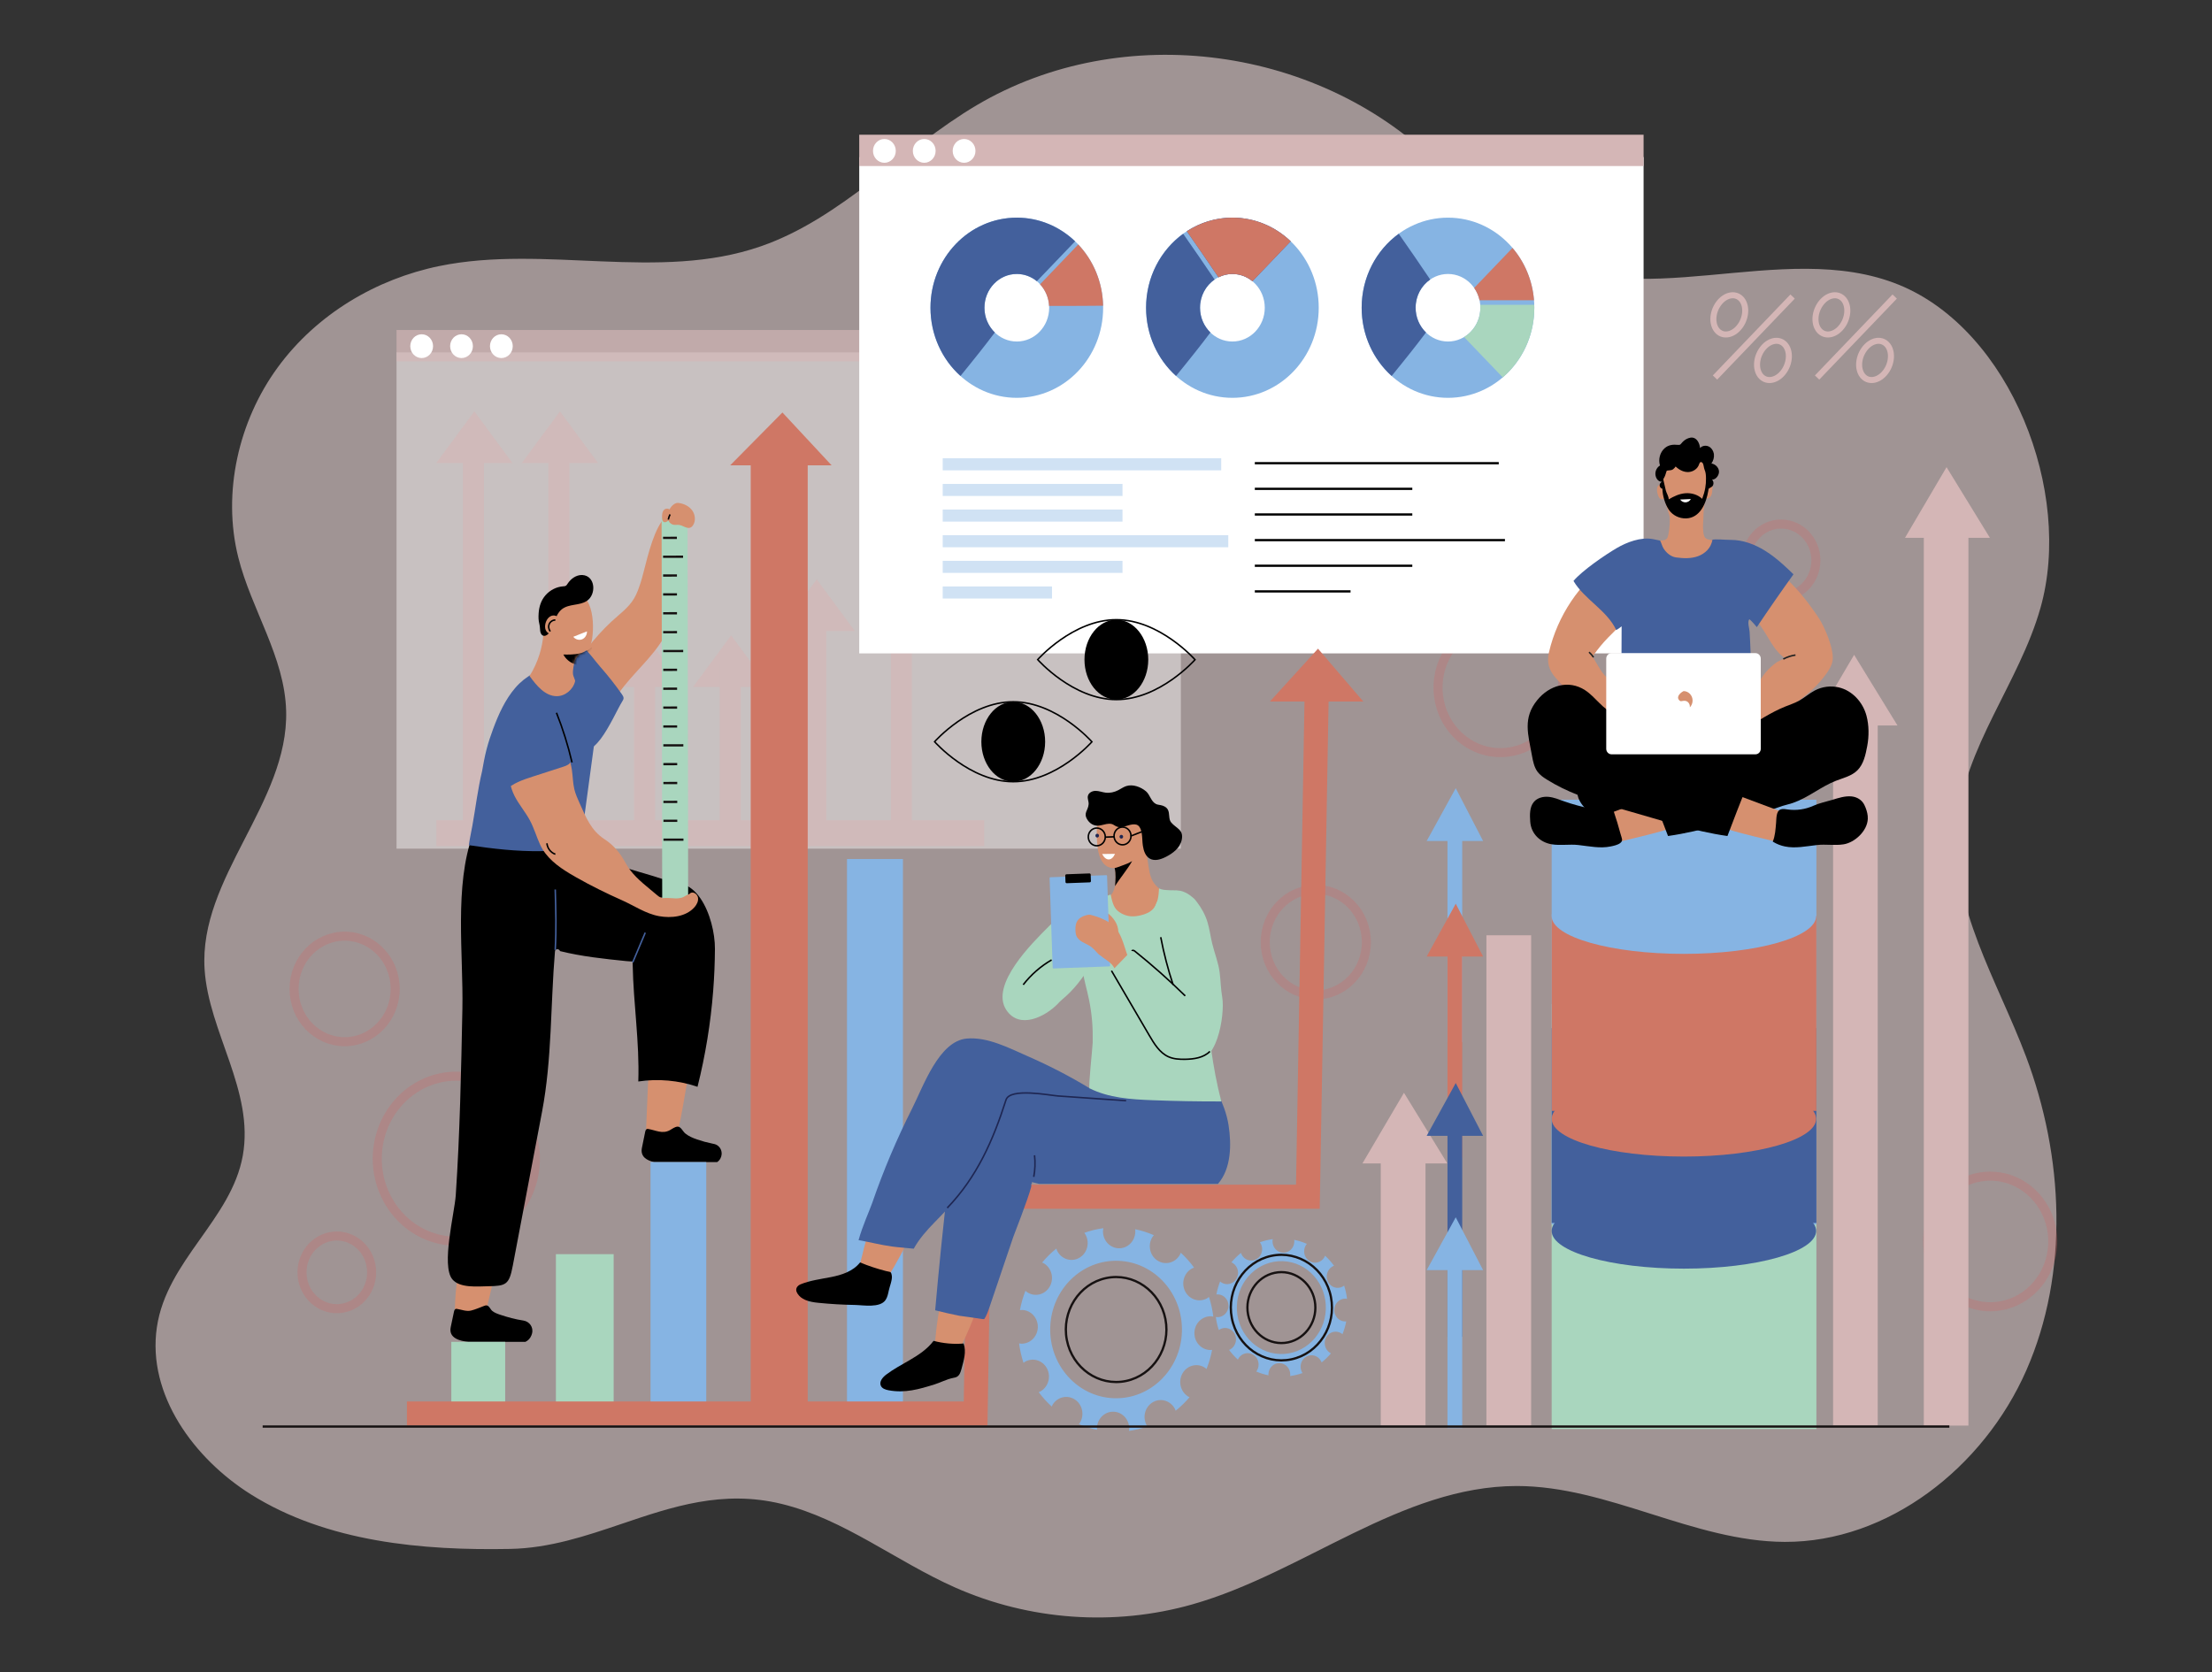<svg width="734" height="555" viewBox="0 0 734 555" fill="none" xmlns="http://www.w3.org/2000/svg">
<rect x="0" y="0" width="734" height="555" fill="#333333" stroke="none"/>
<path opacity="0.63" d="M206.35 505.715C194.384 509.763 182.378 513.808 169.262 514.059C140.248 514.614 108.544 511.852 83.186 495.913C64.524 484.182 48.737 462.942 52.057 440.47C55.331 418.309 76.751 404.765 80.561 383.541C84.417 362.063 69.244 342.552 67.892 321.72C65.918 291.292 95.736 266.463 94.952 235.976C94.49 218.028 83.44 202.386 79.076 185.02C73.665 163.485 79.203 139.664 92.136 121.958C105.069 104.253 124.852 92.584 145.783 88.294C180.911 81.094 218.532 93.534 252.499 81.735C279.327 72.416 299.52 49.438 324.124 34.898C372.5 6.313 438.497 15.171 478.368 55.604C487.57 64.937 495.594 75.821 506.52 82.843C542.329 105.856 591.136 78.519 630.271 94.584C667.17 109.731 688.001 163.287 677.074 201.79C669.995 226.74 651.643 247.962 649.439 273.88C647.144 300.869 662.78 325.409 672.282 350.624C684.791 383.816 686.64 422.329 672.404 454.755C658.168 487.18 626.388 511.862 592.216 511.723C561.873 511.6 533.635 493.17 503.292 493.179C465.008 493.19 432.581 521.98 395.638 532.465C369.752 539.812 341.515 537.788 316.833 526.816C297.377 518.166 279.981 504.135 259.385 499.123C239.821 494.36 223.126 500.039 206.35 505.715Z" fill="#E0CCCC"/>
<path opacity="0.3" d="M114.354 345.719C123.62 345.719 131.132 337.879 131.132 328.208C131.132 318.537 123.62 310.697 114.354 310.697C105.088 310.697 97.577 318.537 97.577 328.208C97.577 337.879 105.088 345.719 114.354 345.719Z" stroke="#CC6868" stroke-width="3" stroke-miterlimit="10"/>
<path opacity="0.3" d="M436.616 330.196C445.882 330.196 453.394 322.356 453.394 312.685C453.394 303.013 445.882 295.173 436.616 295.173C427.35 295.173 419.838 303.013 419.838 312.685C419.838 322.356 427.35 330.196 436.616 330.196Z" stroke="#CC6868" stroke-width="3" stroke-miterlimit="10"/>
<path opacity="0.3" d="M660.399 433.689C671.865 433.689 681.161 423.987 681.161 412.019C681.161 400.05 671.865 390.348 660.399 390.348C648.932 390.348 639.636 400.05 639.636 412.019C639.636 423.987 648.932 433.689 660.399 433.689Z" stroke="#CC6868" stroke-width="3" stroke-miterlimit="10"/>
<path opacity="0.3" d="M111.765 434.326C118.145 434.326 123.318 428.928 123.318 422.268C123.318 415.609 118.145 410.21 111.765 410.21C105.384 410.21 100.212 415.609 100.212 422.268C100.212 428.928 105.384 434.326 111.765 434.326Z" stroke="#CC6868" stroke-width="3" stroke-miterlimit="10"/>
<path opacity="0.3" d="M591.009 198.034C597.389 198.034 602.561 192.635 602.561 185.976C602.561 179.317 597.389 173.918 591.009 173.918C584.628 173.918 579.456 179.317 579.456 185.976C579.456 192.635 584.628 198.034 591.009 198.034Z" stroke="#CC6868" stroke-width="3" stroke-miterlimit="10"/>
<path opacity="0.3" d="M177.325 388.903C179.629 373.972 169.9 359.919 155.594 357.514C141.289 355.109 127.825 365.264 125.521 380.195C123.217 395.126 132.946 409.179 147.251 411.584C161.557 413.988 175.021 403.834 177.325 388.903Z" stroke="#CC6868" stroke-width="3" stroke-miterlimit="10"/>
<path opacity="0.3" d="M497.869 249.78C509.292 249.78 518.553 240.114 518.553 228.192C518.553 216.269 509.292 206.603 497.869 206.603C486.445 206.603 477.185 216.269 477.185 228.192C477.185 240.114 486.445 249.78 497.869 249.78Z" stroke="#CC6868" stroke-width="3" stroke-miterlimit="10"/>
<path opacity="0.42" d="M391.844 116.944H131.578V281.657H391.844V116.944Z" fill="white"/>
<path opacity="0.63" d="M391.844 109.521H131.578V119.917H391.844V109.521Z" fill="#D4B6B6"/>
<path d="M143.704 114.885C143.704 117.065 142.011 118.832 139.922 118.832C137.833 118.832 136.14 117.065 136.14 114.885C136.14 112.705 137.833 110.938 139.922 110.938C142.011 110.938 143.704 112.705 143.704 114.885Z" fill="white"/>
<path d="M153.143 118.832C155.232 118.832 156.925 117.065 156.925 114.885C156.925 112.705 155.232 110.938 153.143 110.938C151.055 110.938 149.362 112.705 149.362 114.885C149.362 117.065 151.055 118.832 153.143 118.832Z" fill="white"/>
<path d="M166.364 118.832C168.452 118.832 170.145 117.065 170.145 114.885C170.145 112.705 168.452 110.938 166.364 110.938C164.275 110.938 162.582 112.705 162.582 114.885C162.582 117.065 164.275 118.832 166.364 118.832Z" fill="white"/>
<g opacity="0.63">
<path d="M170.065 153.679L157.398 136.512L144.733 153.679H170.065Z" fill="#D4B6B6"/>
<path d="M160.579 145.932H153.59V279.387H160.579V145.932Z" fill="#D4B6B6"/>
<path d="M198.466 153.679L185.801 136.512L173.135 153.679H198.466Z" fill="#D4B6B6"/>
<path d="M188.982 145.932H181.993V279.387H188.982V145.932Z" fill="#D4B6B6"/>
<path d="M226.869 228.018L214.203 210.851L201.538 228.018H226.869Z" fill="#D4B6B6"/>
<path d="M217.384 220.271H210.394V279.387H217.384V220.271Z" fill="#D4B6B6"/>
<path d="M255.271 228.018L242.606 210.851L229.939 228.018H255.271Z" fill="#D4B6B6"/>
<path d="M245.786 220.271H238.797V279.387H245.786V220.271Z" fill="#D4B6B6"/>
<path d="M283.674 209.434L271.007 192.266L258.342 209.434H283.674Z" fill="#D4B6B6"/>
<path d="M274.188 201.686H267.199V279.387H274.188V201.686Z" fill="#D4B6B6"/>
<path d="M312.075 190.849L299.41 173.682L286.744 190.849H312.075Z" fill="#D4B6B6"/>
<path d="M302.591 183.101H295.602V279.387H302.591V183.101Z" fill="#D4B6B6"/>
<path d="M326.59 272.203H144.801V280.828H326.59V272.203Z" fill="#D4B6B6"/>
</g>
<path d="M545.385 52.133H285.119V216.846H545.385V52.133Z" fill="white"/>
<path d="M545.385 44.712H285.119V55.107H545.385V44.712Z" fill="#D4B6B6"/>
<path d="M297.245 50.075C297.245 52.255 295.552 54.023 293.463 54.023C291.374 54.023 289.681 52.255 289.681 50.075C289.681 47.895 291.374 46.128 293.463 46.128C295.552 46.128 297.245 47.895 297.245 50.075Z" fill="white"/>
<path d="M310.466 50.075C310.466 52.255 308.773 54.023 306.684 54.023C304.596 54.023 302.903 52.255 302.903 50.075C302.903 47.895 304.596 46.128 306.684 46.128C308.773 46.128 310.466 47.895 310.466 50.075Z" fill="white"/>
<path d="M323.687 50.075C323.687 52.255 321.993 54.023 319.905 54.023C317.816 54.023 316.123 52.255 316.123 50.075C316.123 47.895 317.816 46.128 319.905 46.128C321.993 46.128 323.687 47.895 323.687 50.075Z" fill="white"/>
<path d="M337.406 72.236C321.585 72.236 308.76 85.621 308.76 102.134C308.76 118.646 321.585 132.031 337.406 132.031C353.226 132.031 366.051 118.646 366.051 102.134C366.051 85.621 353.226 72.236 337.406 72.236ZM337.406 113.342C331.474 113.342 326.666 108.324 326.666 102.134C326.666 95.943 331.474 90.925 337.406 90.925C343.337 90.925 348.145 95.943 348.145 102.134C348.145 108.324 343.337 113.342 337.406 113.342Z" fill="#86B4E3"/>
<path d="M318.708 124.773C320.85 122.144 322.986 119.51 325.089 116.847C326.786 114.7 328.465 112.533 330.111 110.342C327.998 108.295 326.668 105.379 326.668 102.132C326.668 95.942 331.476 90.924 337.407 90.924C339.92 90.924 342.229 91.826 344.056 93.337C345.738 91.581 347.42 89.826 349.102 88.07C351.65 85.41 354.198 82.751 356.746 80.091C351.651 75.215 344.865 72.234 337.407 72.234C321.586 72.234 308.762 85.62 308.762 102.132C308.761 111.185 312.62 119.291 318.708 124.773Z" fill="#43609C"/>
<path d="M345.117 94.359C346.855 96.242 347.976 98.75 348.116 101.536C349.12 101.536 350.123 101.536 351.127 101.534C356.095 101.526 361.065 101.515 366.035 101.461C365.867 93.543 362.747 86.389 357.784 81.138C353.562 85.546 349.339 89.952 345.117 94.359Z" fill="#CF7765"/>
<path d="M408.944 72.236C393.123 72.236 380.298 85.621 380.298 102.133C380.298 118.646 393.123 132.031 408.944 132.031C424.764 132.031 437.589 118.646 437.589 102.133C437.589 85.621 424.764 72.236 408.944 72.236ZM408.944 113.342C403.013 113.342 398.204 108.324 398.204 102.133C398.204 95.943 403.013 90.925 408.944 90.925C414.875 90.925 419.683 95.943 419.683 102.133C419.683 108.324 414.875 113.342 408.944 113.342Z" fill="#86B4E3"/>
<path d="M403.042 92.773C399.587 87.69 396.149 82.595 392.601 77.583C385.167 82.985 380.297 91.963 380.297 102.133C380.297 111.184 384.157 119.291 390.244 124.773C392.386 122.144 394.522 119.51 396.625 116.847C398.322 114.7 400.001 112.533 401.647 110.342C399.534 108.295 398.203 105.38 398.203 102.133C398.205 98.219 400.129 94.777 403.042 92.773Z" fill="#43609C"/>
<path d="M408.944 72.236C403.387 72.236 398.203 73.892 393.812 76.75C397.38 81.793 400.839 86.919 404.315 92.031C405.718 91.33 407.284 90.925 408.944 90.925C411.457 90.925 413.767 91.827 415.593 93.338C417.275 91.582 418.957 89.827 420.639 88.071C423.187 85.411 425.735 82.752 428.283 80.092C423.188 75.216 416.402 72.236 408.944 72.236Z" fill="#43609C"/>
<path d="M408.944 72.236C403.388 72.236 398.213 73.905 393.822 76.762C397.388 81.802 400.844 86.925 404.319 92.034C405.72 91.329 407.285 90.924 408.945 90.924C411.458 90.924 413.768 91.826 415.594 93.337C417.276 91.581 418.958 89.826 420.64 88.07C423.188 85.41 425.736 82.751 428.284 80.091C423.188 75.216 416.402 72.236 408.944 72.236Z" fill="#CF7765"/>
<path d="M480.482 72.236C464.661 72.236 451.837 85.621 451.837 102.133C451.837 118.646 464.661 132.031 480.482 132.031C496.302 132.031 509.127 118.646 509.127 102.133C509.127 85.621 496.302 72.236 480.482 72.236ZM480.482 113.342C474.551 113.342 469.743 108.324 469.743 102.133C469.743 95.943 474.551 90.925 480.482 90.925C486.413 90.925 491.221 95.943 491.221 102.133C491.221 108.324 486.413 113.342 480.482 113.342Z" fill="#86B4E3"/>
<path d="M474.581 92.773C471.125 87.691 467.687 82.595 464.139 77.583C456.705 82.985 451.836 91.963 451.836 102.133C451.836 111.185 455.695 119.291 461.784 124.773C463.925 122.144 466.061 119.51 468.164 116.847C469.861 114.7 471.539 112.533 473.186 110.342C471.073 108.295 469.743 105.38 469.743 102.132C469.743 98.219 471.668 94.777 474.581 92.773Z" fill="#43609C"/>
<path d="M490.946 99.64H509.023C508.496 93 505.893 86.976 501.89 82.278L489.165 95.559C490.003 96.762 490.616 98.144 490.946 99.64Z" fill="#CF7765"/>
<path d="M491.221 102.133C491.221 106.296 489.042 109.921 485.814 111.854C490.092 116.319 494.37 120.783 498.649 125.249C505.045 119.766 509.127 111.447 509.127 102.133C509.127 101.802 509.115 101.475 509.105 101.146H491.176C491.204 101.472 491.221 101.8 491.221 102.133Z" fill="#A9D6BE"/>
<g opacity="0.39">
<path d="M312.818 154.094H405.229" stroke="#86B4E3" stroke-width="4" stroke-miterlimit="10"/>
<path d="M312.818 162.603H372.475" stroke="#86B4E3" stroke-width="4" stroke-miterlimit="10"/>
<path d="M312.818 171.112H372.475" stroke="#86B4E3" stroke-width="4" stroke-miterlimit="10"/>
<path d="M312.818 179.621H407.569" stroke="#86B4E3" stroke-width="4" stroke-miterlimit="10"/>
<path d="M312.818 188.131H372.475" stroke="#86B4E3" stroke-width="4" stroke-miterlimit="10"/>
<path d="M312.818 196.64H349.081" stroke="#86B4E3" stroke-width="4" stroke-miterlimit="10"/>
</g>
<path d="M416.382 153.726H497.331" stroke="black" stroke-width="0.75" stroke-miterlimit="10"/>
<path d="M416.382 162.235H468.64" stroke="black" stroke-width="0.75" stroke-miterlimit="10"/>
<path d="M416.382 170.745H468.64" stroke="black" stroke-width="0.75" stroke-miterlimit="10"/>
<path d="M416.382 179.254H499.38" stroke="black" stroke-width="0.75" stroke-miterlimit="10"/>
<path d="M416.382 187.763H468.64" stroke="black" stroke-width="0.75" stroke-miterlimit="10"/>
<path d="M416.382 196.272H448.147" stroke="black" stroke-width="0.75" stroke-miterlimit="10"/>
<path d="M638.369 173.347V473.121H653.175V173.347H638.369Z" fill="#D4B6B6"/>
<path d="M508.076 310.398H493.231V473.12H508.076V310.398Z" fill="#D4B6B6"/>
<path d="M473.017 380.009H458.172V473.12H473.017V380.009Z" fill="#D4B6B6"/>
<path d="M645.916 155.044L632.126 178.487H660.305L645.916 155.044Z" fill="#D4B6B6"/>
<path d="M623.076 236.163H608.27V473.12H623.076V236.163Z" fill="#D4B6B6"/>
<path d="M615.244 217.323L601.453 240.765H629.632L615.244 217.323Z" fill="#D4B6B6"/>
<path d="M465.875 362.681L452.085 386.125H480.264L465.875 362.681Z" fill="#D4B6B6"/>
<path d="M150.837 437.126C154.089 436.807 157.396 437.109 160.546 438.011C161.99 432.372 163.313 426.7 164.514 420.999C165.305 417.242 164.802 413.795 160.676 413.066C158.173 412.623 155.922 413.509 154.548 415.688C151.22 420.968 151.03 431.114 150.837 437.126Z" fill="#D6906F"/>
<path d="M155.395 445.329H174.349C175.208 444.932 175.92 444.246 176.349 443.152C176.421 442.968 176.485 442.772 176.54 442.564C177.101 440.452 175.644 438.563 173.683 438.264C170.998 437.853 168.487 437.188 165.904 436.31C165.014 436.007 164.075 435.677 163.334 435.058C162.692 434.523 162.447 433.526 161.62 433.269C161.278 433.162 160.913 433.295 160.578 433.424C159.203 433.952 157.717 434.603 156.303 434.952C154.801 435.323 153.142 434.644 151.668 434.401C151.53 434.377 151.387 434.357 151.251 434.392C150.864 434.493 150.714 434.972 150.629 435.379C150.273 437.07 149.918 438.761 149.562 440.452C148.794 444.101 152.586 445.056 155.395 445.329Z" fill="black"/>
<path d="M214.283 377.387C217.535 377.068 220.841 377.37 223.991 378.271C224.929 378.532 228.554 355.808 228.814 354.139C229.536 349.512 230.784 344.533 230.864 339.835C230.964 333.932 225.326 329.207 220.198 333.8C217.784 335.963 216.753 339.341 216.089 342.589C215.483 345.554 214.3 377.386 214.283 377.387Z" fill="#D6906F"/>
<path d="M217.053 385.672H237.968C238.868 385.082 239.385 384.091 239.458 383.091C239.543 381.92 239.038 380.708 237.888 380.019C237.406 379.73 236.849 379.629 236.307 379.52C234.606 379.179 232.925 378.722 231.278 378.152C229.923 377.682 228.533 377.106 227.391 376.17C226.56 375.489 225.915 373.829 224.819 373.908C223.878 373.976 223.087 374.644 222.246 375.099C219.784 376.431 217.642 375.113 215.115 374.684C214.977 374.661 214.835 374.638 214.698 374.675C214.311 374.778 214.161 375.273 214.076 375.693C213.72 377.436 213.365 379.179 213.01 380.922C212.396 383.917 214.678 385.151 217.053 385.672Z" fill="black"/>
<path d="M231.863 297.888C230.081 294.212 223.969 293.091 220.591 291.967C209.367 288.23 198.249 286.381 188.38 279.094C181.681 274.148 167.478 262.323 159.467 271.667C158.229 273.11 157.576 274.984 156.95 276.807C150.649 293.979 153.797 316.696 153.434 334.857C153.021 355.469 152.612 376.094 151.234 396.665C150.84 402.563 146.323 420.021 150.099 424.578C152.58 427.573 158.586 426.927 161.916 426.88C167.966 426.794 168.962 426.357 170.161 420.04C173.399 403.002 176.636 385.964 179.872 368.926C183.188 351.473 182.664 333.467 184.151 315.735C184.16 315.621 184.196 315.532 184.234 315.445C184.236 315.382 184.239 315.318 184.241 315.254C184.273 315.263 184.305 315.27 184.336 315.278C184.722 314.804 185.6 314.998 185.826 315.651C193.027 317.44 200.428 318.215 207.801 318.97C215.87 319.797 224.441 316.757 229.14 309.411C231.066 306.406 233.627 301.525 231.863 297.888Z" fill="black"/>
<path d="M236.654 328.815C237.016 324.178 237.209 319.527 237.233 314.875C237.284 304.718 230.749 286.716 217.543 295.283C214.225 297.437 210.906 301.88 210.21 305.986C209.417 310.665 209.865 315.554 209.947 320.285C210.169 333.108 212.247 345.835 211.805 358.924C218.369 357.93 225.15 358.539 231.454 360.69C234.072 350.253 235.816 339.572 236.654 328.815Z" fill="black"/>
<path d="M167.574 281.987C175.472 282.705 183.454 282.748 191.303 281.462C191.711 281.395 192.116 281.306 192.523 281.232C192.531 281.179 192.539 281.127 192.546 281.075C194.107 269.525 195.668 257.974 197.229 246.424C198.006 240.681 199.284 233.22 195.977 228.069C189.734 218.351 177.746 220.434 171.009 228.253C167.625 232.18 165.429 237.056 163.608 241.984C162.827 244.096 162.106 246.234 161.527 248.415C161.478 248.6 161.429 248.787 161.381 248.973C160.797 251.276 160.379 253.622 159.962 255.964C158.561 261.851 157.817 268.005 156.755 273.971C156.355 276.214 155.862 278.374 155.567 280.49C159.558 281.09 163.558 281.623 167.574 281.987Z" fill="#43609C"/>
<path d="M189.132 289.97C189.862 290.408 190.595 290.831 191.325 291.244C196.228 294.022 201.278 296.504 206.408 298.786C210.467 300.591 214.321 303.274 218.733 304.062C222.651 304.762 227.603 304.315 230.463 301.061C231.224 300.194 231.819 299.033 231.605 297.879C231.391 296.724 230.061 295.807 229.089 296.4C228.818 296.564 228.61 296.816 228.375 297.029C227.382 297.93 225.964 298.11 224.65 298.037C223.336 297.964 222.025 297.679 220.715 297.81C220.24 297.857 219.756 297.958 219.292 297.845C218.805 297.726 218.399 297.386 218.012 297.055C214.992 294.471 211.572 291.989 209.123 288.783C208.076 287.413 207.319 285.832 206.382 284.378C204.873 282.035 202.89 280.027 200.602 278.525C196.118 275.58 194.522 271.432 192.326 266.557C191.648 265.052 190.967 263.537 190.58 261.924C190.085 259.852 190.092 257.687 189.776 255.575C189.324 252.557 188.217 249.689 186.956 246.933C185.812 244.433 184.5 241.951 182.551 240.071C180.602 238.19 177.906 236.975 175.29 237.44C172.042 238.016 169.598 241.066 168.661 244.362C167.724 247.659 168.017 251.185 168.404 254.6C168.778 257.885 169.252 261.239 170.739 264.161C172.165 266.965 174.244 269.358 175.754 272.119C177.192 274.745 177.965 277.59 179.221 280.318C181.214 284.643 185.094 287.541 189.132 289.97Z" fill="#D6906F"/>
<path d="M218.461 174.896C219.877 172.21 221.612 170.2 223.793 169.675C231.893 167.735 225.631 194.748 224.765 198.834C224.053 202.198 223.202 205.552 221.804 208.672C218.415 216.231 212.199 221.338 207.184 227.58C203.821 231.765 201.771 236.299 195.906 236.861C194.156 237.028 192.22 236.926 190.901 235.714C188.603 233.605 188.473 229.349 189.063 226.497C190.532 219.403 197.73 211.123 202.794 206.386C205.454 203.896 208.54 201.763 210.42 198.59C211.348 197.023 211.94 195.268 212.524 193.527C213.849 189.58 215.416 180.675 218.461 174.896Z" fill="#D6906F"/>
<path d="M199.484 221.645C199.362 221.504 199.239 221.363 199.117 221.223C197.228 219.052 195.33 216.295 193.235 214.476C191.287 217.871 189.531 221.406 187.688 224.867C187.042 226.08 186.391 227.305 185.989 228.628C184.316 234.127 186.85 241.164 189.717 245.805C196.234 256.386 203.207 238.057 206.505 232.744C206.698 232.434 206.896 232.105 206.914 231.738C206.937 231.259 206.652 230.829 206.38 230.442C204.156 227.274 202.01 224.547 199.484 221.645Z" fill="#43609C"/>
<path d="M179.029 217.137C179.691 215.003 180.125 212.792 180.312 210.557C180.53 207.957 180.434 205.269 181.328 202.831C182.252 200.314 184.246 198.247 186.665 197.301C196.052 193.627 197.475 204.925 196.511 211.828C196.322 213.176 195.939 214.575 194.989 215.509C194.238 216.247 193.224 216.605 192.337 217.154C190.957 218.009 190.535 219.836 190.284 221.366C190.146 222.211 190.043 223.071 190.159 223.919C190.217 224.337 190.9 225.808 190.851 226.025C190.198 228.88 187.508 231.075 184.696 231.049C180.877 231.013 178.018 227.53 175.719 224.347C177.126 222.113 178.24 219.68 179.029 217.137Z" fill="#D6906F"/>
<path d="M193.248 190.839C193.192 190.836 193.137 190.834 193.083 190.834C191.187 190.812 189.429 192.061 188.359 193.695C188.183 193.964 188.011 194.255 187.739 194.412C187.484 194.56 187.178 194.57 186.887 194.59C184.663 194.747 182.512 195.833 181.011 197.553C179.543 199.237 178.882 201.311 178.735 203.545C178.649 204.849 178.666 205.875 178.978 207.112C179.201 208.001 179.131 208.572 179.247 209.374C179.572 211.626 181.431 211.466 182.548 209.568C183.175 208.5 183.559 207.3 183.995 206.134C184.549 204.652 185.241 203.147 186.456 202.187C187.622 201.266 189.118 200.966 190.561 200.721C192.003 200.477 193.499 200.246 194.732 199.428C197.949 197.295 197.614 191.094 193.248 190.839Z" fill="black"/>
<path d="M185.693 205.543C185.119 204.362 183.776 203.924 182.647 204.538C181.364 205.235 180.651 207.14 180.925 208.589C181.169 209.87 182.424 210.792 183.546 210.059C184.06 209.914 184.549 209.608 184.905 209.215C185.775 208.256 186.301 206.797 185.693 205.543Z" fill="#D6906F"/>
<path d="M165.34 245.054C165.042 250.903 166.341 256.699 167.632 262.4C170.095 259.93 173.485 258.799 176.748 257.744C180.186 256.632 183.624 255.521 187.062 254.41C188.042 254.093 189.165 253.627 189.43 252.594C189.521 252.238 189.491 251.861 189.453 251.495C188.645 243.655 184.232 236.378 177.977 232.011C174.219 229.387 172.117 228.724 169.257 232.753C166.758 236.276 165.562 240.716 165.34 245.054Z" fill="#43609C"/>
<path d="M219.536 171.761L219.74 299.418H228.35L228.146 171.761H219.536Z" fill="#A9D6BE"/>
<path d="M226.793 278.66L220.156 278.671" stroke="#161111" stroke-width="0.75" stroke-miterlimit="10"/>
<path d="M224.74 272.396L220.147 272.404" stroke="#161111" stroke-width="0.75" stroke-miterlimit="10"/>
<path d="M224.731 266.13L220.138 266.138" stroke="#161111" stroke-width="0.75" stroke-miterlimit="10"/>
<path d="M224.723 259.863L220.13 259.872" stroke="#161111" stroke-width="0.75" stroke-miterlimit="10"/>
<path d="M224.714 253.597L220.121 253.606" stroke="#161111" stroke-width="0.75" stroke-miterlimit="10"/>
<path d="M226.75 247.36L220.113 247.371" stroke="#161111" stroke-width="0.75" stroke-miterlimit="10"/>
<path d="M224.696 241.098L220.103 241.105" stroke="#161111" stroke-width="0.75" stroke-miterlimit="10"/>
<path d="M224.688 234.831L220.095 234.839" stroke="#161111" stroke-width="0.75" stroke-miterlimit="10"/>
<path d="M224.679 228.565L220.086 228.573" stroke="#161111" stroke-width="0.75" stroke-miterlimit="10"/>
<path d="M224.671 222.299L220.078 222.306" stroke="#161111" stroke-width="0.75" stroke-miterlimit="10"/>
<path d="M226.706 216.062L220.069 216.073" stroke="#161111" stroke-width="0.75" stroke-miterlimit="10"/>
<path d="M224.653 209.798L220.059 209.806" stroke="#161111" stroke-width="0.75" stroke-miterlimit="10"/>
<path d="M224.644 203.532L220.051 203.539" stroke="#161111" stroke-width="0.75" stroke-miterlimit="10"/>
<path d="M224.636 197.266L220.042 197.273" stroke="#161111" stroke-width="0.75" stroke-miterlimit="10"/>
<path d="M224.626 191L220.034 191.007" stroke="#161111" stroke-width="0.75" stroke-miterlimit="10"/>
<path d="M226.663 184.762L220.025 184.773" stroke="#161111" stroke-width="0.75" stroke-miterlimit="10"/>
<path d="M224.609 178.499L220.016 178.507" stroke="#161111" stroke-width="0.75" stroke-miterlimit="10"/>
<path d="M228.18 175.182C228.427 175.219 228.675 175.217 228.922 175.155C229.355 175.046 229.706 174.706 229.963 174.324C230.926 172.89 230.706 170.82 229.703 169.416C228.7 168.012 227.059 167.22 225.401 166.954C225.087 166.903 224.759 166.87 224.452 166.957C221.934 167.668 220.14 172.586 222.993 173.99C223.818 174.397 224.592 174.082 225.445 174.219C226.33 174.362 227.254 175.046 228.18 175.182Z" fill="#D6906F"/>
<path d="M189.81 253.032C188.498 247.412 186.773 241.898 184.655 236.552" stroke="black" stroke-width="0.5" stroke-miterlimit="10"/>
<mask id="mask0_2234_4064" style="mask-type:luminance" maskUnits="userSpaceOnUse" x="175" y="196" width="22" height="36">
<path d="M179.029 217.137C179.691 215.003 180.125 212.792 180.312 210.557C180.53 207.957 180.434 205.269 181.328 202.831C182.252 200.314 184.246 198.247 186.665 197.301C196.052 193.627 197.475 204.925 196.511 211.828C196.322 213.176 195.939 214.575 194.989 215.509C194.238 216.247 193.224 216.605 192.337 217.154C190.957 218.009 190.535 219.836 190.284 221.366C190.146 222.211 190.043 223.071 190.159 223.919C190.217 224.337 190.9 225.808 190.851 226.025C190.198 228.88 187.508 231.075 184.696 231.049C180.877 231.013 178.018 227.53 175.719 224.347C177.126 222.113 178.24 219.68 179.029 217.137Z" fill="white"/>
</mask>
<g mask="url(#mask0_2234_4064)">
<path d="M196.752 214.501C195.52 215.786 193.85 216.537 192.144 216.898C190.438 217.26 188.682 217.26 186.941 217.224C188.461 220.12 192.13 221.554 195.099 220.413" fill="black"/>
</g>
<path d="M190.24 211.338C190.904 212.222 192.14 212.579 193.143 212.179C194.147 211.778 194.84 210.651 194.768 209.531" fill="white"/>
<path d="M184.283 205.781C183.443 205.751 182.608 206.287 182.255 207.084C181.902 207.881 182.051 208.891 182.618 209.54" stroke="black" stroke-width="0.5" stroke-miterlimit="10"/>
<path d="M184.242 315.255C184.635 308.044 184.442 302.422 184.245 295.202" stroke="#43609C" stroke-width="0.5" stroke-miterlimit="10"/>
<path d="M181.484 279.873C181.622 281.513 182.778 283.009 184.285 283.496" stroke="black" stroke-width="0.5" stroke-miterlimit="10"/>
<path d="M219.695 171.93C219.833 174.937 222.868 172.361 223.082 170.684C223.251 169.354 221.497 168.202 220.418 169.148C219.71 169.77 219.667 170.872 219.692 171.838C219.692 171.87 219.693 171.9 219.695 171.93Z" fill="#D6906F"/>
<path d="M221.757 172.441C221.879 171.846 222.077 171.267 222.344 170.727" stroke="black" stroke-width="0.5" stroke-miterlimit="10"/>
<path d="M224.941 298.147C225.563 298.084 226.192 297.986 226.761 297.714C227.494 297.362 228.189 296.713 228.986 296.847C230.082 297.032 230.424 298.676 229.811 299.64C229.198 300.606 228.054 301.018 226.983 301.317C225.061 301.855 217.106 304.037 217.3 300.187C217.461 296.973 223.07 298.338 224.941 298.147Z" fill="#D6906F"/>
<path d="M209.945 319.415C211.334 316.12 212.722 312.825 214.111 309.53" stroke="#43609C" stroke-width="0.5" stroke-miterlimit="10"/>
<path d="M167.632 445.329H149.759V471.484H167.632V445.329Z" fill="#A9D6BE"/>
<path d="M299.62 285.083H281.052V470.374H299.62V285.083Z" fill="#86B4E3"/>
<path d="M234.355 385.672H215.864V470.374H234.355V385.672Z" fill="#86B4E3"/>
<path d="M203.63 416.231H184.464V470.374H203.63V416.231Z" fill="#A9D6BE"/>
<path d="M268.021 149.759H249.108V470.374H268.021V149.759Z" fill="#CF7765"/>
<path d="M259.63 136.895L242.29 154.432H275.949L259.63 136.895Z" fill="#CF7765"/>
<path d="M436.978 226.206L433.987 397.178H324.883L323.736 469.128H135.022" stroke="#CF7765" stroke-width="8" stroke-miterlimit="10"/>
<path d="M420.894 456.036C420.965 453.949 422.644 452.316 424.644 452.389C426.645 452.464 428.208 454.215 428.138 456.303C428.133 456.434 428.105 456.557 428.088 456.685C429.51 456.49 430.891 456.153 432.217 455.686C432.142 455.571 432.058 455.463 431.994 455.338C431.055 453.493 431.727 451.203 433.495 450.223C435.262 449.243 437.456 449.944 438.394 451.789C438.457 451.912 438.495 452.042 438.543 452.17C439.672 451.267 440.716 450.252 441.658 449.139C441.528 449.076 441.395 449.022 441.271 448.941C439.574 447.833 439.059 445.498 440.12 443.728C441.181 441.958 443.417 441.419 445.114 442.527C445.241 442.61 445.348 442.712 445.461 442.808C446.008 441.444 446.431 440.012 446.718 438.527C446.56 438.542 446.403 438.565 446.24 438.559C444.241 438.486 442.677 436.733 442.747 434.645C442.818 432.557 444.496 430.925 446.497 430.999C446.664 431.004 446.822 431.039 446.982 431.067C446.798 429.55 446.472 428.076 446.017 426.663C445.875 426.773 445.733 426.884 445.572 426.974C443.804 427.954 441.61 427.252 440.671 425.407C439.732 423.563 440.404 421.273 442.172 420.293C442.333 420.203 442.502 420.143 442.67 420.081C441.788 418.872 440.791 417.756 439.698 416.752C439.623 416.935 439.547 417.117 439.443 417.291C438.381 419.063 436.146 419.6 434.448 418.492C432.752 417.384 432.236 415.051 433.298 413.28C433.401 413.106 433.524 412.957 433.649 412.807C432.314 412.226 430.912 411.778 429.456 411.479C429.482 411.683 429.502 411.89 429.496 412.103C429.424 414.191 427.746 415.823 425.746 415.749C423.746 415.675 422.182 413.923 422.252 411.836C422.26 411.631 422.294 411.436 422.33 411.243C420.859 411.444 419.433 411.796 418.066 412.286C418.185 412.448 418.301 412.615 418.396 412.801C419.335 414.646 418.663 416.936 416.895 417.915C415.128 418.895 412.934 418.194 411.995 416.349C411.907 416.176 411.846 415.995 411.786 415.815C410.634 416.744 409.573 417.792 408.617 418.94C408.787 419.016 408.956 419.093 409.118 419.198C410.814 420.306 411.33 422.639 410.269 424.411C409.207 426.182 406.972 426.72 405.275 425.612C405.126 425.514 404.998 425.397 404.867 425.282C404.326 426.662 403.91 428.111 403.634 429.614C403.803 429.596 403.973 429.573 404.147 429.58C406.148 429.653 407.711 431.406 407.641 433.494C407.57 435.581 405.891 437.213 403.891 437.14C403.737 437.135 403.591 437.101 403.442 437.076C403.638 438.578 403.972 440.034 404.433 441.431C404.558 441.339 404.678 441.242 404.816 441.165C406.584 440.185 408.778 440.886 409.716 442.731C410.655 444.576 409.983 446.866 408.215 447.846C408.093 447.914 407.965 447.955 407.84 448.006C408.711 449.178 409.69 450.26 410.761 451.236C410.821 451.106 410.87 450.973 410.944 450.849C412.006 449.078 414.241 448.54 415.938 449.648C417.635 450.755 418.15 453.089 417.089 454.86C417.02 454.976 416.934 455.07 416.855 455.174C418.149 455.729 419.508 456.157 420.917 456.448C420.91 456.31 420.889 456.176 420.894 456.036ZM410.428 433.417C410.718 424.91 417.558 418.258 425.709 418.559C433.859 418.86 440.233 426 439.945 434.507C439.656 443.014 432.815 449.667 424.664 449.366C416.513 449.065 410.139 441.924 410.428 433.417Z" fill="#86B4E3"/>
<path d="M408.751 437.433C410.584 446.899 419.453 453.045 428.523 451.133C437.592 449.22 443.481 439.964 441.648 430.497C439.816 421.03 430.946 414.884 421.877 416.795C412.807 418.709 406.919 427.967 408.751 437.433ZM422.968 422.43C429.061 421.146 435.02 425.275 436.251 431.636C437.482 437.996 433.526 444.214 427.433 445.5C421.339 446.784 415.38 442.656 414.15 436.295C412.918 429.935 416.874 423.715 422.968 422.43Z" stroke="#161111" stroke-width="0.75" stroke-miterlimit="10"/>
<path d="M346.015 446.378C348.726 460.391 361.856 469.488 375.283 466.657C388.71 463.827 397.425 450.124 394.713 436.111C392.001 422.099 378.872 412.999 365.446 415.829C352.019 418.659 343.302 432.364 346.015 446.378ZM367.059 424.169C376.078 422.267 384.899 428.38 386.721 437.794C388.543 447.209 382.687 456.414 373.668 458.316C364.648 460.217 355.827 454.105 354.005 444.691C352.183 435.278 358.039 426.07 367.059 424.169Z" stroke="#161111" stroke-width="0.75" stroke-miterlimit="10"/>
<path d="M363.989 473.913C364.094 470.823 366.578 468.407 369.539 468.517C372.5 468.626 374.815 471.219 374.71 474.31C374.703 474.504 374.661 474.687 374.635 474.875C376.741 474.586 378.785 474.088 380.748 473.397C380.637 473.226 380.513 473.068 380.418 472.88C379.028 470.149 380.022 466.759 382.639 465.31C385.255 463.859 388.503 464.897 389.892 467.629C389.986 467.812 390.041 468.004 390.112 468.192C391.784 466.856 393.328 465.353 394.724 463.707C394.531 463.613 394.336 463.533 394.151 463.412C391.639 461.772 390.876 458.317 392.448 455.696C394.02 453.074 397.329 452.278 399.84 453.919C400.028 454.041 400.186 454.193 400.354 454.334C401.163 452.315 401.79 450.196 402.215 447.996C401.981 448.019 401.749 448.054 401.508 448.044C398.547 447.934 396.232 445.341 396.337 442.251C396.442 439.16 398.927 436.744 401.887 436.854C402.134 436.863 402.369 436.914 402.606 436.956C402.334 434.709 401.852 432.528 401.178 430.436C400.968 430.599 400.757 430.763 400.519 430.895C397.903 432.346 394.655 431.308 393.266 428.577C391.876 425.846 392.871 422.456 395.487 421.006C395.727 420.873 395.977 420.783 396.225 420.692C394.918 418.902 393.443 417.251 391.825 415.764C391.715 416.035 391.601 416.304 391.447 416.562C389.876 419.184 386.567 419.98 384.055 418.339C381.543 416.7 380.78 413.245 382.352 410.623C382.505 410.368 382.687 410.145 382.871 409.924C380.895 409.064 378.82 408.401 376.666 407.958C376.704 408.261 376.734 408.567 376.723 408.882C376.618 411.972 374.133 414.389 371.173 414.279C368.212 414.169 365.897 411.576 366.002 408.486C366.013 408.184 366.063 407.895 366.117 407.608C363.94 407.904 361.829 408.427 359.805 409.153C359.98 409.394 360.153 409.64 360.293 409.916C361.682 412.647 360.688 416.037 358.071 417.487C355.455 418.936 352.207 417.898 350.818 415.168C350.688 414.911 350.598 414.644 350.509 414.377C348.802 415.753 347.232 417.305 345.818 419.003C346.069 419.116 346.321 419.229 346.559 419.385C349.071 421.024 349.834 424.478 348.262 427.1C346.691 429.722 343.381 430.518 340.869 428.877C340.649 428.733 340.46 428.56 340.267 428.39C339.467 430.434 338.85 432.578 338.44 434.804C338.691 434.776 338.941 434.743 339.202 434.751C342.163 434.861 344.478 437.454 344.373 440.545C344.267 443.635 341.783 446.051 338.822 445.941C338.594 445.933 338.378 445.884 338.157 445.847C338.447 448.07 338.942 450.226 339.625 452.295C339.81 452.159 339.987 452.013 340.192 451.9C342.808 450.449 346.056 451.488 347.445 454.219C348.835 456.949 347.84 460.339 345.223 461.789C345.043 461.889 344.853 461.949 344.668 462.026C345.958 463.761 347.408 465.363 348.992 466.808C349.08 466.616 349.153 466.42 349.264 466.234C350.834 463.613 354.144 462.817 356.656 464.457C359.168 466.098 359.929 469.552 358.359 472.173C358.256 472.343 358.129 472.484 358.013 472.638C359.929 473.459 361.94 474.093 364.025 474.523C364.012 474.32 363.982 474.121 363.989 473.913ZM348.497 440.432C348.924 427.84 359.051 417.993 371.116 418.439C383.182 418.885 392.616 429.455 392.188 442.048C391.761 454.64 381.634 464.487 369.569 464.041C357.504 463.595 348.069 453.025 348.497 440.432Z" fill="#86B4E3"/>
<path d="M602.728 333.258H514.886V474.259H602.728V333.258Z" fill="#A9D6BE"/>
<path d="M602.728 265.411H514.886V406.412H602.728V265.411Z" fill="#86B4E3"/>
<path d="M558.764 421.039C582.997 421.039 602.641 415.44 602.641 408.533C602.641 401.627 582.997 396.028 558.764 396.028C534.531 396.028 514.886 401.627 514.886 408.533C514.886 415.44 534.531 421.039 558.764 421.039Z" fill="#43609C"/>
<path d="M602.728 341.198H514.886V405.882H602.728V341.198Z" fill="#43609C"/>
<path d="M558.764 383.841C582.997 383.841 602.641 378.243 602.641 371.336C602.641 364.43 582.997 358.831 558.764 358.831C534.531 358.831 514.886 364.43 514.886 371.336C514.886 378.243 534.531 383.841 558.764 383.841Z" fill="#CF7765"/>
<path d="M602.728 304.001H514.886V368.684H602.728V304.001Z" fill="#CF7765"/>
<path d="M558.764 316.571C582.997 316.571 602.641 310.972 602.641 304.066C602.641 297.159 582.997 291.56 558.764 291.56C534.531 291.56 514.886 297.159 514.886 304.066C514.886 310.972 534.531 316.571 558.764 316.571Z" fill="#86B4E3"/>
<path d="M364.629 303.633C364.842 305.796 365.808 307.892 367.57 308.973C370.583 310.819 374.196 311.594 377.659 311.094C382.127 310.449 393.675 303.829 388.509 297.968C387.568 296.902 386.314 296.207 385.196 295.347C383.766 294.248 382.614 293 381.966 291.26C381.53 290.087 381.311 288.841 381.123 287.599C380.85 285.807 380.508 283.929 380.474 282.112C380.452 280.905 381.274 279.537 381.999 278.573C382.534 277.864 382.96 277.048 383.126 276.161C383.186 275.841 383.21 275.502 383.113 275.192C383.017 274.881 382.776 274.604 382.468 274.547C382.317 274.52 382.16 274.544 382.008 274.52C381.475 274.431 381.614 273.082 381.549 272.629C381.445 271.902 381.28 271.185 381.048 270.491C380.591 269.126 379.861 267.831 378.805 266.878C378.35 266.469 377.839 266.128 377.289 265.875C375.12 264.881 372.558 265.08 370.389 265.958C369.347 266.38 368.495 267.093 367.532 267.612C366.385 268.231 365.52 268.784 364.909 270.051C364.313 271.283 364.124 272.681 364.023 274.057C363.837 276.595 363.922 279.155 364.278 281.672C364.729 284.868 366.218 288.246 369.821 288.119C370.265 288.104 370.178 293.357 370.055 293.884C369.763 295.131 369.159 297.025 367.92 297.555C367.505 297.733 367.042 297.764 366.626 297.941C365.733 298.319 365.211 299.297 364.927 300.258C364.616 301.306 364.515 302.479 364.629 303.633Z" fill="#D6906F"/>
<path d="M379.238 280.692C379.498 282.417 380.101 284.143 381.529 284.957C383.154 285.883 385.174 285.233 386.841 284.394C389.187 283.213 391.55 281.422 392.123 278.77C392.874 275.292 390.277 274.948 388.608 272.933C387.678 271.812 388.229 269.981 387.519 268.698C387.034 267.822 386.052 267.378 385.098 267.198C384.58 267.1 384.042 267.06 383.569 266.821C381.909 265.978 381.613 263.736 380.246 262.599C378.508 261.153 375.874 260.163 373.685 260.895C372.759 261.205 371.948 261.798 371.075 262.245C369.785 262.906 368.324 263.249 366.897 263.072C365.783 262.935 364.709 262.486 363.587 262.472C362.465 262.456 361.197 263.068 360.976 264.215C360.804 265.107 361.311 266.005 361.237 266.911C361.065 269.03 359.438 269.762 360.772 271.961C361.563 273.265 362.881 274.122 364.427 274.025C365.371 273.965 366.276 273.625 367.21 273.464C367.765 273.367 368.349 273.341 368.902 273.473C369.426 273.598 369.755 273.941 370.219 274.16C370.512 274.299 370.815 274.423 371.132 274.484C371.517 274.558 371.914 274.538 372.301 274.484C373.754 274.282 376.265 272.936 377.645 273.961C379.068 275.019 378.986 278.129 379.123 279.712C379.152 280.033 379.189 280.363 379.238 280.692Z" fill="black"/>
<path d="M365.717 283.433C366.957 285.857 368.908 285.831 370.003 283.373L365.717 283.433Z" fill="white"/>
<path d="M375.301 277.33C375.356 278.953 374.141 280.316 372.585 280.374C371.029 280.431 369.724 279.163 369.668 277.539C369.612 275.915 370.828 274.553 372.384 274.495C373.94 274.437 375.246 275.707 375.301 277.33Z" stroke="black" stroke-width="0.5" stroke-miterlimit="10"/>
<path d="M366.759 277.648C366.814 279.272 365.599 280.634 364.043 280.691C362.488 280.749 361.182 279.48 361.127 277.856C361.072 276.233 362.287 274.87 363.843 274.813C365.398 274.755 366.704 276.025 366.759 277.648Z" stroke="black" stroke-width="0.5" stroke-miterlimit="10"/>
<path d="M366.764 277.826L369.674 277.716" stroke="black" stroke-width="0.5" stroke-miterlimit="10"/>
<path d="M375.133 277.506L380.385 275.437" stroke="black" stroke-width="0.5" stroke-miterlimit="10"/>
<path d="M372.688 277.701C372.684 278.045 372.414 278.32 372.084 278.317C371.754 278.313 371.491 278.031 371.494 277.687C371.498 277.342 371.768 277.067 372.098 277.07C372.427 277.075 372.691 277.357 372.688 277.701Z" fill="#1E2652"/>
<path d="M364.683 277.339C364.679 277.683 364.409 277.958 364.079 277.955C363.749 277.952 363.486 277.669 363.489 277.325C363.493 276.98 363.763 276.705 364.093 276.709C364.423 276.713 364.687 276.995 364.683 277.339Z" fill="#1E2652"/>
<path d="M285.243 422.964C288.041 422.98 290.628 424.109 293.385 424.553C293.617 424.591 293.867 424.625 294.076 424.514C294.249 424.422 294.364 424.245 294.47 424.075C297.569 419.129 300.34 413.959 302.755 408.613C303.285 407.439 303.808 406.218 303.854 404.921C303.977 401.546 300.679 398.723 297.586 399.117C295.891 399.333 294.334 400.25 293.047 401.423C290.156 404.056 288.533 407.886 287.384 411.708C286.252 415.475 285.883 418.018 284.722 421.749C285.143 421.712 284.843 422.961 285.243 422.964Z" fill="#D6906F"/>
<path d="M399.287 355.804C397.338 349.058 392.069 346.125 385.565 347.081C375.725 348.529 369.459 355.678 361.626 361.21C355.053 357.23 348.235 353.694 341.229 350.628C334.974 347.891 327.727 344.048 320.773 344.681C311.538 345.52 306.381 360.542 302.664 367.901C297.562 378.002 293.134 388.474 289.427 399.218C288.577 401.681 286.197 406.844 284.893 411.574C288.577 412.216 292.216 413.173 295.923 413.68C298.324 414.009 300.773 414.153 303.2 414.417C306.905 407.742 313.013 403.568 317.45 397.513C319.94 394.115 322.128 390.477 323.98 386.661C324.623 385.336 329.007 377.075 328.156 375.914C330.516 379.136 333.668 381.722 337.227 383.353C341.645 385.378 346.537 385.909 351.337 386.415C363.461 387.694 375.895 388.951 387.682 385.725C390.659 384.91 393.621 383.782 396.038 381.796C402.813 376.227 401.236 363.478 399.287 355.804Z" fill="#43609C"/>
<path d="M310.318 446.341C310.392 447.201 310.677 447.963 311.441 448.655C311.889 449.062 316.779 451.539 316.927 451.219C320.029 444.506 323.399 437.546 325.463 430.415C326.178 427.94 326.706 425.191 325.682 422.839C324.861 420.952 323.039 419.581 321.064 419.363C317.662 418.988 314.667 422.07 313.782 425.295C312.103 431.417 310.972 437.702 310.412 444.042C310.337 444.885 310.259 445.645 310.318 446.341Z" fill="#D6906F"/>
<path d="M336.263 325.875C339.965 319.168 344.684 313.063 350.145 307.83C353.414 304.696 361.424 294.897 365.807 301.278C368.316 304.93 366.657 311.273 364.862 314.865C360.304 323.989 353.826 333.356 343.929 336.337C336.175 338.671 332.578 332.554 336.263 325.875Z" fill="#A9D6BE"/>
<path d="M342.198 392.906H342.394C342.448 392.545 342.435 392.323 342.333 392.295C343.147 392.514 343.969 392.699 344.786 392.906H404.145C408.581 387.85 408.672 379.835 407.663 373.392C407.05 369.477 405.65 366.141 404.177 362.863C402.438 358.994 400.596 355.206 399.826 350.638C399.507 348.745 399.106 346.791 397.991 345.262C396.686 343.473 394.595 342.527 392.562 341.785C387.834 340.061 382.333 339.106 378.019 341.761C371.997 345.468 374.637 353.593 371.431 359.535C370.614 361.049 369.606 362.488 368.26 363.511C366.938 364.514 365.351 365.071 363.754 365.435C357.795 366.797 351.62 365.585 345.581 364.701C340.082 363.895 334.422 363.321 327.467 365.016C315.733 367.875 315.817 382.36 314.594 392.862C312.967 406.837 311.543 420.838 310.317 434.856C312.96 435.521 315.612 436.138 318.28 436.669C320.825 437.003 323.365 437.372 325.904 437.761C326.137 437.767 326.369 437.777 326.6 437.785C327.362 436.642 327.849 435.269 328.3 433.94C330.942 426.136 333.583 418.33 336.226 410.526C336.513 409.679 341.116 398.061 342.199 393.827V392.906H342.198Z" fill="#43609C"/>
<path d="M361.372 331.813C362.353 336.619 362.69 341.04 362.587 345.989C362.557 347.429 361.098 360.969 361.514 361.177C367.933 364.399 375.264 364.865 382.382 365.138C390.015 365.431 397.653 365.569 405.291 365.547C402.182 354.062 401.113 341.922 399.564 330.126C398.251 320.138 397.73 309.636 393.863 300.285C393.189 298.656 392.413 296.906 390.91 296.077C389.006 295.027 386.561 295.807 384.606 294.866C384.461 297.269 384.232 299.884 382.647 301.635C381.578 302.815 380.043 303.407 378.527 303.77C377.547 304.006 376.542 304.161 375.538 304.118C373.849 304.046 372.169 303.384 370.858 302.27C369.36 300.997 368.962 298.709 368.536 296.855C364.784 298.338 362.418 299.282 360.825 303.643C358.797 309.197 358.177 315.304 359.044 321.18C359.575 324.776 360.646 328.257 361.372 331.813Z" fill="#A9D6BE"/>
<path d="M405.569 330.981C405.072 328.142 405.069 325.642 404.721 322.802C404.31 319.456 402.995 316.308 402.216 313.051C401.663 310.737 401.377 308.353 400.69 306.078C399.93 303.56 398.651 301.276 397.077 299.247C397.041 299.203 397.001 299.161 396.962 299.115C396.83 298.95 396.714 298.772 396.577 298.61C396.274 298.247 395.919 297.945 395.544 297.669C394.351 296.635 392.959 295.853 391.422 295.6C388.55 295.128 386.004 295.948 384.335 298.6C383.114 300.543 382.664 302.9 382.43 305.211C382.141 308.072 382.153 311.018 382.989 313.758C383.672 315.996 384.879 318.022 385.637 320.233C387.805 326.553 388.794 333.245 389.803 339.848C390.256 342.811 390.661 347.095 392.731 349.647C393.31 350.362 394.021 350.94 394.899 351.317C403.747 355.11 406.553 336.59 405.569 330.981Z" fill="#A9D6BE"/>
<path d="M348.373 307.097C348.173 307.296 347.975 307.495 347.777 307.694C342.705 312.805 328.394 326.784 333.913 335.177C338.284 341.821 346.908 337.381 351.027 333.113C356.073 327.884 360.726 321.412 360.86 313.991C360.927 310.259 364.05 305.44 358.973 303.125C357.02 302.235 354.705 302.608 352.798 303.603C351.135 304.467 349.723 305.757 348.373 307.097Z" fill="#A9D6BE"/>
<path d="M368.078 303.46C370.025 305.201 371.476 307.598 371.002 310.373C370.776 311.698 368.778 311.447 369.005 310.114C369.353 308.079 368.282 306.406 366.856 305.129C365.876 304.253 367.091 302.576 368.078 303.46Z" fill="#D6906F"/>
<path d="M349.533 321.413L368.157 320.721C368.277 320.717 368.371 320.611 368.367 320.485L367.35 290.671C367.346 290.546 367.245 290.447 367.124 290.451L348.5 291.144C348.38 291.149 348.285 291.254 348.289 291.381L349.306 321.194C349.311 321.318 349.412 321.417 349.533 321.413Z" fill="#86B4E3"/>
<path d="M364.02 314.106C363.052 315.521 365.18 317.191 366.108 317.867C367.075 318.571 368.119 319.188 368.923 320.088C370.068 321.371 370.613 323.094 371.345 324.672C371.88 325.824 372.996 327.936 374.391 328.122C375.698 328.296 377.104 326.588 377.211 325.344C377.313 324.172 376.74 323.067 376.223 322.021C375.28 320.115 374.464 318.14 373.783 316.117C372.764 313.087 371.969 309.807 369.812 307.515C368.283 305.892 367.344 306.754 366.596 308.468C365.77 310.363 365.189 312.395 364.02 314.106Z" fill="#D6906F"/>
<path d="M364.543 316.675C364.724 316.84 364.921 316.977 365.152 317.034C365.647 317.156 366.166 316.858 366.475 316.438C367.162 315.502 367.266 314.088 367.594 312.993C367.999 311.638 368.602 310.339 368.813 308.926C368.875 308.509 368.902 308.079 368.83 307.663C368.57 306.164 367.437 305.748 366.236 305.153C364.814 304.45 363.296 303.991 361.773 303.589C361.53 303.525 361.272 303.564 361.025 303.611C359.889 303.825 358.707 304.254 357.878 305.128C356.904 306.155 356.783 307.683 356.875 309.058C356.908 309.558 356.967 310.062 357.146 310.527C357.512 311.48 358.338 312.16 359.202 312.654C360.065 313.148 361.001 313.506 361.823 314.071C362.748 314.706 363.493 315.579 364.269 316.401C364.358 316.494 364.448 316.589 364.543 316.675Z" fill="#D6906F"/>
<path d="M401.151 339.888C400.802 338.492 400.25 337.155 399.524 335.986C396.676 331.397 391.472 329.58 387.751 325.999C384.227 322.606 380.301 318.269 375.858 316.178C375.642 316.076 375.408 315.979 375.175 316.02C374.921 316.065 374.721 316.263 374.539 316.452C372.291 318.768 370.043 321.084 367.797 323.401C371.326 330.327 376.643 336.252 381.389 342.29C384.466 346.206 390.619 353.864 396.296 351.97C401.143 350.353 402.374 344.763 401.151 339.888Z" fill="#A9D6BE"/>
<path d="M361.615 292.837L353.967 293.121C353.749 293.129 353.565 292.951 353.558 292.723L353.485 290.584C353.477 290.355 353.647 290.164 353.866 290.156L361.514 289.872C361.732 289.864 361.916 290.042 361.923 290.271L361.997 292.41C362.004 292.637 361.833 292.828 361.615 292.837Z" fill="black"/>
<path d="M267.147 431.39C268.503 431.992 270.091 432.232 271.571 432.381C275.588 432.786 279.619 433.022 283.654 433.089C286.369 433.133 292.022 434.192 293.863 431.424C294.461 430.526 294.691 429.425 294.91 428.355C295.177 427.049 296.158 424.673 295.93 423.38C295.663 421.862 295.528 422.231 293.953 421.827C291.039 421.08 288.177 420.14 285.392 418.973C283.079 421.937 279.304 423.144 275.703 423.846C272.343 424.501 268.71 424.96 265.544 426.279C264.833 426.575 264.211 427.258 264.206 428.058C264.204 428.506 264.391 428.933 264.626 429.307C265.239 430.282 266.127 430.939 267.147 431.39Z" fill="black"/>
<path d="M301.832 451.408C299.191 452.95 296.448 454.385 294.025 456.233C292.895 457.096 291.716 458.49 292.259 459.835C292.667 460.846 293.842 461.214 294.877 461.407C300.271 462.412 304.921 461.078 310.092 459.461C312.18 458.807 314.052 457.754 316.242 457.312C316.707 457.218 317.185 457.137 317.595 456.889C318.44 456.379 318.787 455.309 319.044 454.325C319.79 451.477 320.742 448.645 319.745 445.887C316.41 446.172 313.029 445.861 309.788 445.001C307.677 447.781 304.82 449.663 301.832 451.408Z" fill="black"/>
<path d="M370.003 294.089C371.64 291.411 374.146 288.522 375.672 285.775C374.623 286.44 373.475 286.874 372.281 287.295C371.498 287.57 370.687 287.922 369.86 288.104C370.372 289.933 370.13 292.273 370.003 294.089Z" fill="black"/>
<path d="M314.319 400.895C324.251 390.552 329.569 378.342 333.823 365.022C335.138 360.903 348.466 363.549 351.058 363.729C358.597 364.254 366.136 364.779 373.675 365.304" stroke="#1E2652" stroke-width="0.5" stroke-miterlimit="10"/>
<path d="M343.026 390.582C343.473 388.23 343.563 385.802 343.283 383.421" stroke="#1E2652" stroke-width="0.5" stroke-miterlimit="10"/>
<path d="M401.481 348.942C399.354 351.062 396.182 351.513 393.241 351.559C391.351 351.589 389.407 351.486 387.676 350.693C384.8 349.377 382.993 346.417 381.358 343.618C377.178 336.467 373 329.315 368.82 322.164" stroke="black" stroke-width="0.5" stroke-miterlimit="10"/>
<path d="M375.642 315.617C375.721 315.264 376.235 315.409 376.51 315.628C382.336 320.294 387.939 325.264 393.288 330.515" stroke="black" stroke-width="0.5" stroke-miterlimit="10"/>
<path d="M348.949 318.58C345.34 320.66 342.122 323.475 339.527 326.818" stroke="black" stroke-width="0.5" stroke-miterlimit="10"/>
<path d="M385.163 311.033C386.19 316.399 387.566 321.692 389.278 326.865" stroke="black" stroke-width="0.5" stroke-miterlimit="10"/>
<path d="M524.166 260.268C521.869 264.651 525.456 267.811 528.444 270.752C529.262 271.557 530.143 272.322 531.175 272.783C532.963 273.581 534.996 273.391 536.928 273.168C550.805 271.56 564.951 269.607 578.602 266.545C581.813 265.825 584.99 264.945 588.189 264.19C592.352 263.208 596.694 261.312 600.664 259.659C604.703 257.977 608.481 255.609 611.792 252.665C611.849 252.614 611.905 252.559 611.963 252.507C612.534 252.145 613.032 251.715 613.435 250.979C615.15 248.936 616.333 246.393 615.347 244.015C614.211 241.274 610.889 240.493 608.036 240.257C599.524 239.554 590.994 240.51 582.58 241.83C576.905 242.72 571.284 243.981 565.586 244.716C559.79 245.463 554.265 244.792 548.502 244.929C538.532 245.17 528.962 251.12 524.166 260.268Z" fill="black"/>
<path d="M548.883 238.642C546.244 237.556 542.384 238.016 540.197 236.079C537.722 233.886 536.113 230.015 534.768 227.018C534.088 225.503 532.669 224.539 531.725 223.234C530.63 221.721 529.731 219.994 528.75 218.399C528.65 218.236 528.544 218.056 528.564 217.863C528.578 217.712 528.667 217.582 528.753 217.46C530.254 215.331 531.921 213.329 533.73 211.477C535.776 209.384 538.101 207.391 539.425 204.68C540.755 201.955 542.152 198.84 542.603 195.797C542.902 193.777 542.96 191.698 542.477 189.703C542.081 188.061 542.611 186.355 540.958 185.235C539.908 184.524 538.546 184.463 537.337 184.799C536.128 185.136 535.042 185.832 534.003 186.559C524.103 193.495 516.813 204.384 513.989 216.476C513.192 219.889 514 222.495 516.272 225.04C520.135 229.368 524.12 233.514 528.787 236.901C530.101 237.854 531.455 238.763 532.92 239.437C535.818 240.771 536.936 243.232 539.838 244.591C542.254 245.723 544.834 246.542 547.479 246.676C549.441 246.776 552.632 246.3 552.819 243.832C552.998 241.507 550.731 239.404 548.883 238.642Z" fill="#D6906F"/>
<path d="M604.176 225.948C602.721 227.653 601.112 229.214 599.376 230.605C596.978 232.526 594.377 234.624 591.645 235.986C589.699 236.956 587.596 237.544 585.643 238.499C583.317 239.637 581.249 241.272 579 242.567C577.563 243.394 572.89 245.881 571.512 244.051C570.237 242.36 573.093 239.606 574.269 238.834C577.598 236.65 580.193 233.112 582.088 229.53C582.755 228.27 583.339 226.963 584.06 225.736C585.087 223.989 586.392 222.423 587.899 221.11C588.604 220.495 589.359 219.869 590.19 219.454C590.477 219.311 592.245 218.393 592.368 218.471C589.299 216.514 587.576 212.974 585.6 209.837C584.123 207.491 582.431 205.292 581.077 202.867C579.723 200.442 578.705 197.72 578.75 194.914C578.795 192.108 580.06 189.215 582.393 187.82C582.822 187.563 584.048 187.294 584.611 187.214C586.619 186.926 588.485 188.255 590.057 189.592C594.206 193.123 597.933 197.194 601.124 201.68C602.63 203.797 603.987 205.58 605.117 207.983C606.333 210.568 607.393 213.259 607.93 216.095C608.128 217.142 608.254 218.219 608.093 219.273C607.856 220.822 607.019 222.195 606.123 223.455C605.51 224.314 604.86 225.148 604.176 225.948Z" fill="#D6906F"/>
<path d="M591.567 187.26C589.718 185.614 587.785 184.077 585.699 182.779C582.243 180.63 578.314 179.159 574.292 179.18C572.103 179.191 569.62 178.781 567.484 179.204C565.13 179.669 562.947 180.749 560.51 180.829C556.422 180.963 552.42 179.625 548.465 178.913C544.443 178.189 539.897 179.898 536.446 181.914C532.674 184.117 524.967 189.39 522.127 192.803C525.725 198.935 533.289 202.573 536.3 209.102C536.937 208.754 537.54 208.339 538.098 207.864C538.019 214.177 538.047 220.49 538.179 226.801C538.308 232.958 538.01 239.561 538.928 245.639C539.836 244.753 541.45 245.121 542.594 245.108C544.396 245.087 546.197 245.08 547.998 245.076C551.376 245.067 554.754 245.045 558.132 245.045C562.953 245.003 567.787 244.983 572.568 244.283C575.068 243.917 577.539 243.547 580.029 243.588C581.342 238.848 580.881 233.139 581.01 228.427C581.123 224.281 581.033 220.134 580.864 215.992C580.778 213.867 580.707 211.735 580.558 209.614C580.483 208.544 579.734 206.289 580.502 205.511C581.409 206.24 582.173 207.258 582.967 208.132C586.923 202.218 590.976 196.375 595.121 190.604C593.959 189.467 592.781 188.34 591.567 187.26Z" fill="#43609C"/>
<path d="M554.781 274.633C553.888 275.565 535.073 279.875 535.073 279.875L534.187 269.894L551.694 263.354L554.781 274.633Z" fill="#D6906F"/>
<path d="M602.385 262.709C604.583 261.397 606.78 260.081 609.146 259.151C611.653 258.165 614.432 257.561 616.364 255.623C618.409 253.571 619.053 250.473 619.601 247.567C620.208 244.341 620.199 240.712 619.348 237.53C618.136 232.995 614.621 229.186 610.184 228.136C607.511 227.503 604.632 227.872 602.185 229.16C600.381 230.109 598.835 231.522 597.053 232.514C595.566 233.342 593.943 233.863 592.372 234.501C587.599 236.441 583.207 239.342 578.86 242.085C574.491 244.845 570.578 248.307 566.353 251.289C564.684 252.465 547.156 261.346 547.158 261.352C549.43 266.634 551.416 272.068 553.495 277.453C564.831 275.852 575.754 272.13 586.777 269.039C588.964 268.426 590.995 267.508 593.185 266.987C595.656 266.4 597.97 265.261 600.185 264C600.923 263.581 601.653 263.146 602.385 262.709Z" fill="black"/>
<path d="M534.435 280.923C530.966 281.64 527.484 280.866 523.743 280.445C520.826 280.116 517.834 280.677 514.936 280.211C511.065 279.588 508.056 276.731 507.771 272.69C507.611 270.418 507.531 267.877 508.967 266.16C510.143 264.755 512.087 264.288 513.867 264.458C515.647 264.627 517.332 265.339 519.022 265.946C521.914 266.984 524.89 267.728 527.878 268.391C530.298 268.929 532.379 270.184 534.78 268.943C534.908 268.876 535.054 268.803 535.189 268.853C535.335 268.906 535.403 269.075 535.455 269.227C536.31 271.736 537.08 274.277 537.763 276.843C538.117 278.176 538.706 278.949 537.656 279.776C536.83 280.427 535.432 280.718 534.435 280.923Z" fill="black"/>
<path d="M571.93 274.633C572.824 275.565 591.637 279.875 591.637 279.875L592.523 269.894L575.017 263.354L571.93 274.633Z" fill="#D6906F"/>
<path d="M523.686 263.877C520.062 262.45 516.545 260.772 513.223 258.682C512.105 257.98 510.991 257.21 510.194 256.134C509.063 254.607 508.687 252.635 508.341 250.74C507.056 243.681 505.235 238.301 510.137 232.304C514.129 227.422 520.535 225.528 525.963 229.055C529.489 231.346 531.855 235.499 535.772 236.942C537.883 237.72 540.291 237.564 542.33 238.55C544.206 239.456 546.058 240.957 547.849 242.087C552.219 244.846 556.131 248.308 560.357 251.29C562.025 252.466 579.554 261.347 579.551 261.353C577.278 266.635 575.292 272.069 573.213 277.455C561.878 275.853 550.954 272.131 539.931 269.04C534.473 267.509 528.967 265.957 523.686 263.877Z" fill="black"/>
<path d="M592.274 280.923C595.744 281.64 599.225 280.866 602.967 280.445C605.884 280.116 608.876 280.677 611.774 280.211C615.44 279.621 619.619 275.825 619.785 271.766C619.837 270.499 619.518 269.242 619.06 268.067C618.818 267.449 618.534 266.842 618.139 266.318C617.247 265.136 615.832 264.455 614.397 264.315C612.201 264.102 609.998 264.844 607.917 265.479C605.771 266.134 603.796 266.487 601.72 267.421C599.054 268.622 596.073 269.051 593.195 268.647C592.447 268.541 591.671 268.382 590.946 268.603C589.318 269.1 589.482 271.661 589.356 273.063C589.168 275.176 589.07 277.345 588.252 279.32C589.601 280.148 590.937 280.647 592.274 280.923Z" fill="black"/>
<path d="M567.928 179.15C567.392 179.154 566.852 179.104 566.369 178.869C565.48 178.435 565.298 177.487 565.199 176.562C565.072 175.387 565.058 174.197 565.159 173.018C565.188 172.682 565.229 172.344 565.231 172.007C565.25 169.902 565.418 167.515 565.974 165.491C568.025 165.434 568.114 163.874 568.25 162.06C568.291 161.505 568.294 160.89 567.95 160.465C567.607 160.04 566.795 160.052 566.655 160.588C566.738 159.115 566.786 157.639 566.8 156.163C566.813 154.863 567.053 153.872 565.834 153.182C563.874 152.074 561.498 151.992 559.323 152.504C558.322 152.739 557.325 153.018 556.362 153.39C555.881 153.575 555.429 153.862 554.956 154.048C554.495 154.23 553.984 154.261 553.51 154.442C553.058 154.614 552.634 154.916 552.401 155.356C552.212 155.711 552.164 156.125 552.042 156.51C551.924 156.887 551.737 157.244 551.672 157.636C551.546 158.398 552.122 159.642 551.586 160.283C551.027 160.95 550.19 160.737 549.91 161.849C549.722 162.601 549.891 163.398 550.113 164.139C550.256 164.614 550.435 165.105 550.798 165.428C551.161 165.751 551.761 165.836 552.099 165.484C552.755 167.018 553.305 168.753 553.708 170.387C553.786 170.706 553.936 170.994 553.997 171.314C554.089 171.788 554.066 172.321 554.074 172.803C554.098 174.388 553.885 175.835 553.602 177.388C553.518 177.849 553.426 178.329 553.143 178.694C552.627 179.358 551.689 179.406 550.87 179.397C551.345 180.291 551.501 181.263 552.074 182.127C553.015 183.544 554.466 184.765 556.145 184.995C558.593 185.331 561.145 185.439 563.473 184.581C564.6 184.166 565.652 183.505 566.5 182.622C567.466 181.613 567.948 180.503 568.251 179.141C568.145 179.146 568.036 179.148 567.928 179.15Z" fill="#D6906F"/>
<path d="M582.503 250.343H534.754C533.779 250.343 532.989 249.518 532.989 248.5V218.603C532.989 217.586 533.779 216.76 534.754 216.76H582.503C583.478 216.76 584.268 217.584 584.268 218.603V248.5C584.269 249.518 583.478 250.343 582.503 250.343Z" fill="white"/>
<path d="M558.663 229.357C557.88 229.76 557.129 230.363 556.88 231.169C556.756 231.57 556.83 231.969 557.177 232.364C557.569 232.81 557.793 232.734 558.337 232.634C558.948 232.523 559.565 232.549 560.065 232.983C560.589 233.439 560.795 234.061 560.736 234.751C561.296 234.179 561.646 233.384 561.646 232.502C561.646 230.776 560.312 229.377 558.663 229.357Z" fill="#D6906F"/>
<path d="M568.674 150.465C568.474 149.494 567.87 148.603 567.01 148.183C566.066 147.72 564.836 147.901 564.124 148.697C563.984 147.169 563.165 145.488 561.715 145.246C561.23 145.165 560.732 145.259 560.267 145.423C559.503 145.695 558.807 146.167 558.25 146.775C557.622 147.46 557.641 147.737 556.73 147.642C555.144 147.477 553.652 147.632 552.376 148.752C550.828 150.112 550.188 152.493 550.831 154.495C549.853 155.063 549.235 156.245 549.307 157.41C549.386 158.684 550.216 159.928 551.491 159.896C551.019 160.119 550.66 160.601 550.718 161.168C550.769 161.668 551.159 162.11 551.632 162.204C551.663 164.492 552.521 167.401 553.812 169.244C555.107 171.094 557.278 172.097 559.455 172.046C564.136 171.937 566.176 166.997 566.854 162.874C566.998 161.99 566.92 162.2 567.568 161.844C567.95 161.634 568.27 161.428 568.454 160.997C568.709 160.396 568.567 159.636 568.113 159.181C569.442 159.221 570.595 157.533 570.39 156.234C570.192 154.985 569.092 154.008 567.894 153.825C568.509 152.946 568.852 151.835 568.722 150.754C568.709 150.657 568.693 150.56 568.674 150.465ZM565.858 161.876C565.649 163.103 565.303 164.296 564.828 165.549C563.361 164.136 561.273 163.551 559.283 163.696C557.253 163.844 555.455 164.706 553.711 165.733C553.765 164.737 552.994 163.742 552.763 162.773C552.495 161.647 552.228 160.509 551.979 159.37C551.956 159.269 551.934 159.165 551.947 159.062C551.964 158.925 552.041 158.807 552.111 158.69C552.463 158.114 552.67 157.505 552.857 156.855C553.072 156.108 552.971 156.216 553.643 156.125C554.188 156.05 554.622 156.099 555.122 155.775C555.231 155.705 556.125 154.923 555.968 154.766C557.107 155.896 558.615 156.705 560.187 156.668C561.757 156.63 563.347 155.609 563.815 154.044C563.993 153.45 564.404 153.04 564.924 153.616C565.36 154.099 565.338 155.24 565.624 155.877C566.036 156.795 566.084 157.781 566.094 158.793C566.107 159.877 566.027 160.888 565.858 161.876Z" fill="black"/>
<path d="M557.513 165.786C557.921 166.387 558.631 166.75 559.335 166.719C560.039 166.689 560.717 166.266 561.077 165.632" fill="white"/>
<path d="M528.776 218.145C528.357 217.508 527.854 216.932 527.286 216.438" stroke="#222221" stroke-width="0.5" stroke-miterlimit="10"/>
<path d="M591.742 218.728C593.005 218.052 594.378 217.599 595.784 217.395" stroke="#222221" stroke-width="0.5" stroke-miterlimit="10"/>
<path d="M485.203 275.956H480.313V345.814H485.203V275.956Z" fill="#86B4E3"/>
<path d="M483.054 261.583L473.405 279.118H492.135L483.054 261.583Z" fill="#86B4E3"/>
<path d="M485.203 314.295H480.313V384.153H485.203V314.295Z" fill="#CF7765"/>
<path d="M483.054 299.921L473.405 317.458H492.135L483.054 299.921Z" fill="#CF7765"/>
<path d="M485.203 373.804H480.313V443.662H485.203V373.804Z" fill="#43609C"/>
<path d="M483.054 359.43L473.405 376.966H492.135L483.054 359.43Z" fill="#43609C"/>
<path d="M485.203 418.371H480.313V473.935H485.203V418.371Z" fill="#86B4E3"/>
<path d="M483.054 403.998L473.405 421.534H492.135L483.054 403.998Z" fill="#86B4E3"/>
<path d="M437.351 215.282L421.388 232.818H452.373L437.351 215.282Z" fill="#CF7765"/>
<path d="M646.844 473.441H87.156" stroke="#161111" stroke-width="0.75" stroke-miterlimit="10"/>
<path d="M362.326 246.192C362.326 246.192 350.632 259.439 336.216 259.429C321.799 259.42 310.121 246.158 310.121 246.158C310.121 246.158 321.815 232.911 336.231 232.92C350.647 232.931 362.326 246.192 362.326 246.192Z" stroke="black" stroke-width="0.5" stroke-miterlimit="10" stroke-linecap="round"/>
<path d="M346.806 246.182C346.802 253.502 342.06 259.434 336.216 259.429C330.371 259.426 325.637 253.488 325.641 246.168C325.645 238.848 330.387 232.917 336.231 232.92C342.075 232.926 346.81 238.863 346.806 246.182Z" fill="black"/>
<path d="M396.542 218.939C396.542 218.939 384.848 232.185 370.431 232.177C356.015 232.168 344.336 218.905 344.336 218.905C344.336 218.905 356.031 205.659 370.447 205.667C384.863 205.677 396.542 218.939 396.542 218.939Z" stroke="black" stroke-width="0.5" stroke-miterlimit="10" stroke-linecap="round"/>
<path d="M381.022 218.929C381.017 226.248 376.276 232.18 370.431 232.175C364.587 232.172 359.853 226.235 359.857 218.914C359.861 211.595 364.602 205.663 370.447 205.667C376.291 205.672 381.026 211.609 381.022 218.929Z" fill="black"/>
<path d="M594.832 98.413L569.082 125.29" stroke="#D4B6B6" stroke-width="2" stroke-miterlimit="10"/>
<path d="M570.208 100.844C568.083 103.818 567.981 107.866 569.981 109.886C571.981 111.905 575.325 111.13 577.45 108.155C579.575 105.18 579.677 101.132 577.677 99.113C575.678 97.095 572.334 97.869 570.208 100.844Z" stroke="#D4B6B6" stroke-width="2" stroke-miterlimit="10"/>
<path d="M584.693 115.962C582.568 118.937 582.466 122.985 584.466 125.004C586.466 127.023 589.81 126.248 591.935 123.274C594.06 120.3 594.162 116.251 592.162 114.232C590.162 112.213 586.819 112.987 584.693 115.962Z" stroke="#D4B6B6" stroke-width="2" stroke-miterlimit="10"/>
<path d="M628.71 98.413L602.958 125.29" stroke="#D4B6B6" stroke-width="2" stroke-miterlimit="10"/>
<path d="M604.085 100.844C601.961 103.818 601.859 107.866 603.859 109.886C605.858 111.905 609.203 111.13 611.328 108.155C613.453 105.18 613.555 101.132 611.554 99.113C609.555 97.095 606.21 97.869 604.085 100.844Z" stroke="#D4B6B6" stroke-width="2" stroke-miterlimit="10"/>
<path d="M618.57 115.962C616.445 118.937 616.343 122.985 618.344 125.004C620.343 127.023 623.688 126.248 625.813 123.274C627.938 120.3 628.04 116.251 626.039 114.232C624.04 112.213 620.695 112.987 618.57 115.962Z" stroke="#D4B6B6" stroke-width="2" stroke-miterlimit="10"/>
</svg>
